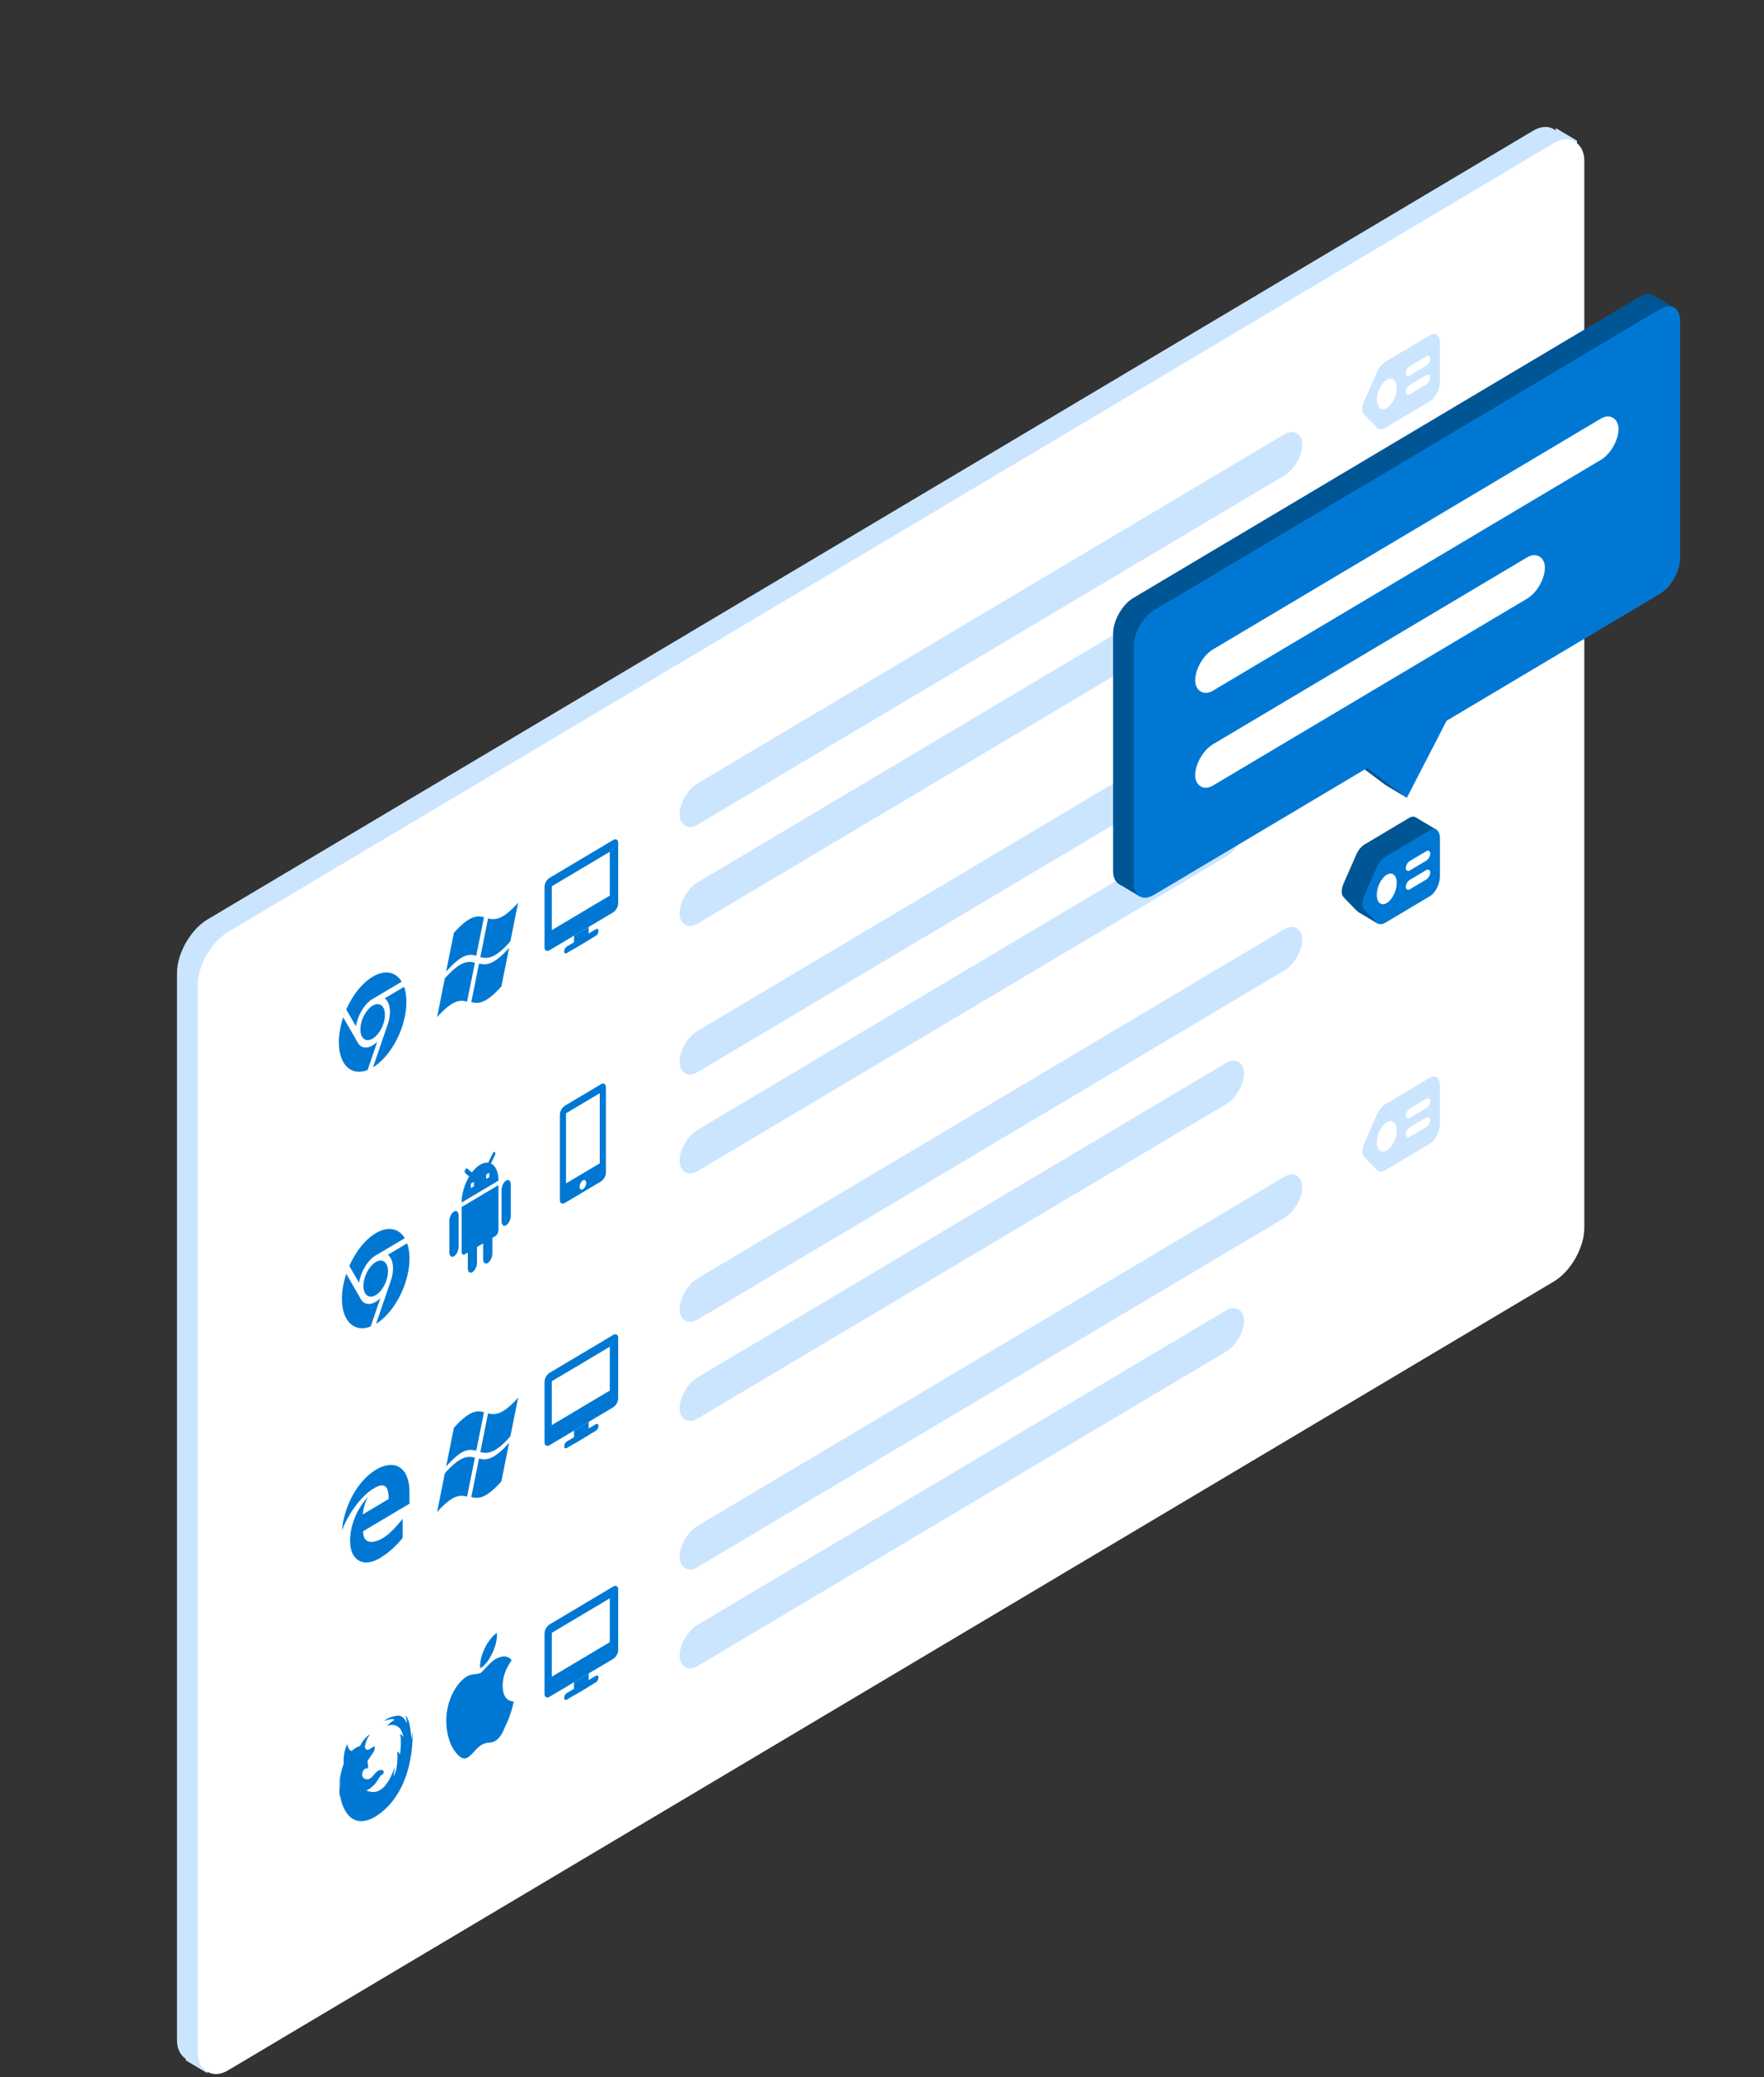 <svg xmlns="http://www.w3.org/2000/svg" xmlns:xlink="http://www.w3.org/1999/xlink" width="299" height="352" fill="none" xmlns:v="https://vecta.io/nano"><rect width="100%" height="100%" fill="#333333" stroke="none"/><style><![CDATA[.B{fill:#fff}.C{fill:#cbe5ff}.D{fill:#0078d3}.E{fill-rule:evenodd}.F{fill:#005595}]]></style><g clip-path="url(#A)"><g class="C"><rect width="273.61" height="192.923" rx="6" transform="matrix(.859 -.511 0 1 30 158.895)"/><path d="M267.308 23.847l-3.604-2.144v6.565l3.604 2.144zM35.149 344.776l-3.658-2.176v6.565l3.658 2.176z"/></g><rect width="273.61" height="192.923" rx="6" transform="matrix(.859 -.511 0 1 33.512 160.992)" class="B"/><g class="C"><rect width="122.882" height="6.99" rx="3.495" transform="matrix(.859 -.511 0 1 115.187 134.577)"/><rect width="111.381" height="6.99" rx="3.495" transform="matrix(.859 -.511 0 1 115.187 151.353)"/></g><g class="D"><path d="M63.949 176.541l-1.638 4.787c-2.755 1.085-4.869-.851-4.869-4.707 0-1.371.267-2.815.734-4.207l2.336 4.047c.468 1.06 1.48 1.387 2.652.69a4.31 4.31 0 0 0 .784-.61zm-2.863-2.088c0-1.54.933-3.348 2.079-4.03s2.079.016 2.079 1.557-.932 3.348-2.079 4.03-2.079-.017-2.079-1.557zm4.127-5.264l3.28-1.951c.254.718.394 1.583.394 2.574 0 4.217-2.527 9.145-5.657 11.054l2.34-6.839c.33-.833.523-1.721.523-2.553 0-1.099-.337-1.893-.88-2.285zm-4.884 4.731l-1.638-2.837c1.049-2.388 2.663-4.479 4.473-5.556 2.095-1.247 3.926-.823 4.924.84l-4.669 2.778-.255.136c-1.362.811-2.51 2.75-2.836 4.639z"/><use xlink:href="#B"/><path d="M79.17 169.744c-1.156-.3-2.413-.364-5.081 2.623l1.306-6.568c2.669-2.988 3.951-2.958 5.105-2.652l-1.331 6.597h0zm1.553-7.774c-.696-.181-1.445-.291-2.508.332-.701.41-1.536 1.16-2.596 2.346l1.314-6.557c2.667-2.986 3.948-2.956 5.102-2.65l-1.312 6.529zm.471 1.322c1.155.3 2.437.322 5.102-2.66l-1.313 6.538c-2.665 2.984-3.945 2.953-5.098 2.647l1.31-6.525z"/></g><g class="F"><path d="M243.513 140.628l-3.608-2.146v6.565l3.608 2.146zm-9.821 9.429l-3.542-2.107v6.565l3.542 2.107z"/></g><g class="D"><path d="M87.823 236.856c-2.662 2.98-3.942 2.957-5.095 2.658l-1.313 6.561c1.152.305 2.544.292 5.097-2.678l1.311-6.541zm-8.653 16.768c-1.156-.3-2.413-.364-5.081 2.623l1.306-6.568c2.669-2.988 3.951-2.958 5.105-2.652l-1.331 6.596v.001zm1.553-7.775c-.696-.18-1.445-.29-2.508.332-.701.411-1.536 1.16-2.596 2.347l1.314-6.557c2.667-2.986 3.948-2.956 5.102-2.65l-1.312 6.528zm.471 1.323c1.155.299 2.437.322 5.102-2.66l-1.313 6.537c-2.665 2.985-3.945 2.954-5.098 2.648l1.31-6.525zm-19.652 12.33c0 .37.044.68.135.929a1.45 1.45 0 0 0 .381.572 1.14 1.14 0 0 0 .565.264 1.98 1.98 0 0 0 .688.006 3.36 3.36 0 0 0 .759-.207 5.34 5.34 0 0 0 .779-.383 7.56 7.56 0 0 0 .919-.643l.846-.773.811-.884.823-.998v3.258l-.929 1.045-.929.898-.956.78-1.003.664c-.461.275-.907.473-1.336.596a3.5 3.5 0 0 1-1.207.146 2.48 2.48 0 0 1-1.034-.293 2.37 2.37 0 0 1-.807-.721c-.225-.31-.398-.695-.523-1.145s-.183-.972-.183-1.563a9.3 9.3 0 0 1 .208-1.931 11.14 11.14 0 0 1 .6-1.938c.262-.637.577-1.251.952-1.846a11.78 11.78 0 0 1 1.265-1.666 6.81 6.81 0 0 0-.596 1.491 8.65 8.65 0 0 0-.275 1.48l4.38-2.605c0-.553-.044-1.007-.135-1.367s-.235-.617-.437-.768-.458-.209-.775-.155-.7.21-1.148.477c-.529.314-1.057.725-1.586 1.239a14.21 14.21 0 0 0-1.507 1.713c-.477.637-.915 1.314-1.315 2.028a15.98 15.98 0 0 0-1.009 2.157 14.64 14.64 0 0 1 .333-2.065c.16-.689.371-1.367.625-2.03a15.6 15.6 0 0 1 .892-1.91c.34-.615.717-1.195 1.134-1.732a12.03 12.03 0 0 1 1.34-1.474c.481-.423.992-.809 1.53-1.13a5.86 5.86 0 0 1 .942-.454 5.44 5.44 0 0 1 .917-.253c.592-.097 1.121-.056 1.586.119s.855.466 1.173.871.558.918.723 1.533.25 1.307.25 2.079v1.91l-7.865 4.679z"/></g><path d="M236.746 65.751c0 1.324-.757 2.847-1.69 3.403s-1.691-.067-1.691-1.391.757-2.847 1.691-3.403 1.69.067 1.69 1.391zm5.636 2.239c.934-.556 1.691-2.079 1.691-3.403v-6.391c0-1.324-.757-1.946-1.691-1.391L234.83 61.3c-.565.336-1.093.972-1.414 1.703l-2.181 4.966c-.413.94-.406 1.857.016 2.293l2.163 2.229c.323.332.843.334 1.398.004l7.57-4.504z" class="C"/><g class="B"><rect width="4.843" height="1.598" rx=".799" transform="matrix(.859 -.511 0 1 238.276 65.64)"/><rect width="4.843" height="1.598" rx=".799" transform="matrix(.859 -.511 0 1 238.276 62.445)"/></g><g class="D"><path d="M93.157 148.765a1.95 1.95 0 0 0-.859 1.511v10.259c0 .552.385.771.859.488l10.767-6.405a1.95 1.95 0 0 0 .86-1.511v-10.259c0-.552-.385-.771-.86-.488l-10.767 6.405zm10.202-4.418l-9.832 5.849v7.431l9.832-5.849v-7.431z" class="E"/><path d="M97.297 158.56l2.488-1.48v2.229l-2.488 1.48z"/><rect width="6.755" height="1.114" rx=".5" transform="matrix(.859 -.511 0 1 95.637 160.662)"/></g><g class="C"><rect width="122.882" height="6.99" rx="3.495" transform="matrix(.859 -.511 0 1 115.187 176.516)"/><rect width="111.381" height="6.99" rx="3.495" transform="matrix(.859 -.511 0 1 115.187 193.292)"/><path d="M236.746 107.691c0 1.324-.757 2.847-1.69 3.402s-1.691-.067-1.691-1.39.757-2.847 1.691-3.403 1.69.067 1.69 1.391zm5.636 2.239c.934-.556 1.691-2.079 1.691-3.402v-6.391c0-1.324-.757-1.947-1.691-1.391l-7.552 4.493c-.565.336-1.093.973-1.414 1.704l-2.181 4.965c-.413.94-.406 1.858.016 2.293l2.163 2.229c.323.332.843.334 1.398.004l7.57-4.504z"/></g><g class="B"><rect width="4.843" height="1.598" rx=".799" transform="matrix(.859 -.511 0 1 238.276 107.58)"/><rect width="4.843" height="1.598" rx=".799" transform="matrix(.859 -.511 0 1 238.276 104.384)"/></g><path d="M238.874 149.781c.933-.555 1.69-2.079 1.69-3.402v-6.391c0-1.324-.757-1.946-1.69-1.391l-7.553 4.494c-.564.335-1.093.972-1.414 1.703l-2.18 4.966c-.413.94-.407 1.857.016 2.292l2.163 2.229c.322.332.843.334 1.397.004l1.898-1.129c.403.488 1.15.816 2.006.816 1.282 0 2.322-.736 2.322-1.645 0-.504-.319-.955-.822-1.257l2.167-1.289z" class="E F"/><rect width="122.882" height="6.99" rx="3.495" transform="matrix(.859 -.511 0 1 115.187 218.456)" class="C"/><path d="M235.138 153.514c1.129-.671 2.043-2.513 2.043-4.112s-.914-2.353-2.043-1.681-2.044 2.512-2.044 4.112.915 2.352 2.044 1.681z" class="B"/><rect width="111.381" height="6.99" rx="3.495" transform="matrix(.859 -.511 0 1 115.187 235.232)" class="C"/><path d="M236.746 149.631c0 1.323-.757 2.847-1.69 3.402s-1.691-.067-1.691-1.39.757-2.847 1.691-3.403 1.69.067 1.69 1.391zm5.636 2.239c.934-.556 1.691-2.079 1.691-3.403v-6.39c0-1.324-.757-1.947-1.691-1.391l-7.552 4.493c-.565.336-1.093.973-1.414 1.704l-2.181 4.965c-.413.94-.406 1.858.016 2.293l2.163 2.229c.323.332.843.334 1.398.004l7.57-4.504z" class="D"/><g class="B"><rect width="4.843" height="1.598" rx=".799" transform="matrix(.859 -.511 0 1 238.276 149.52)"/><rect width="4.843" height="1.598" rx=".799" transform="matrix(.859 -.511 0 1 238.276 146.325)"/></g><g class="D"><path d="M93.157 232.645a1.95 1.95 0 0 0-.859 1.511v10.258c0 .553.385.771.859.489l10.767-6.405c.475-.283.86-.959.86-1.512v-10.258c0-.552-.385-.771-.86-.489l-10.767 6.406zm10.202-4.418l-9.832 5.849v7.431l9.832-5.849v-7.431z" class="E"/><path d="M97.297 242.44l2.488-1.48v2.229l-2.488 1.48z"/><rect width="6.755" height="1.114" rx=".5" transform="matrix(.859 -.511 0 1 95.637 244.542)"/><path d="M93.157 275.284a1.95 1.95 0 0 0-.859 1.511v10.258c0 .553.385.771.859.489l10.767-6.405c.475-.283.86-.96.86-1.512v-10.258c0-.552-.385-.771-.86-.489l-10.767 6.406zm10.202-4.418l-9.832 5.849v7.431l9.832-5.849v-7.431z" class="E"/><path d="M97.297 285.079l2.488-1.48v2.229l-2.488 1.48z"/><rect width="6.755" height="1.114" rx=".5" transform="matrix(.859 -.511 0 1 95.637 287.18)"/></g><g class="C"><rect width="122.882" height="6.99" rx="3.495" transform="matrix(.859 -.511 0 1 115.187 260.396)"/><rect width="111.381" height="6.99" rx="3.495" transform="matrix(.859 -.511 0 1 115.187 277.172)"/><path d="M236.746 191.571c0 1.323-.757 2.847-1.69 3.402s-1.691-.067-1.691-1.39.757-2.847 1.691-3.403 1.69.067 1.69 1.391zm5.636 2.239c.934-.556 1.691-2.079 1.691-3.403v-6.39c0-1.324-.757-1.947-1.691-1.391l-7.552 4.493c-.565.336-1.093.972-1.414 1.703l-2.181 4.966c-.413.94-.406 1.858.016 2.293l2.163 2.228c.323.333.843.335 1.398.005l7.57-4.504z"/></g><g class="B"><rect width="4.843" height="1.598" rx=".799" transform="matrix(.859 -.511 0 1 238.276 191.459)"/><rect width="4.843" height="1.598" rx=".799" transform="matrix(.859 -.511 0 1 238.276 188.264)"/></g><g class="D"><path d="M94.899 188.888c0-.553.385-1.229.859-1.512l6.085-3.62c.474-.282.859-.063.859.489v14.477c0 .552-.385 1.228-.859 1.511l-6.085 3.62c-.475.282-.859.063-.859-.489v-14.476zm1.04-.221l5.722-3.405v11.883l-5.722 3.405v-11.883zm2.862 12.867c.308-.183.557-.667.557-1.08s-.25-.601-.557-.418-.557.667-.557 1.081.25.6.557.417z" class="E"/><path d="M64.469 220.005l-1.638 4.787c-2.756 1.086-4.869-.851-4.869-4.707 0-1.37.267-2.815.734-4.207l2.337 4.047c.468 1.06 1.48 1.387 2.652.69a4.31 4.31 0 0 0 .784-.61zm-2.863-2.088c0-1.54.933-3.348 2.079-4.03s2.079.017 2.079 1.557-.932 3.348-2.079 4.03-2.079-.016-2.079-1.557zm4.128-5.264l3.28-1.951c.254.718.394 1.583.394 2.574 0 4.217-2.527 9.145-5.658 11.054l2.34-6.839c.33-.833.523-1.721.523-2.553 0-1.099-.337-1.893-.88-2.285zm-4.885 4.731l-1.638-2.837c1.049-2.388 2.663-4.479 4.474-5.556 2.095-1.247 3.927-.823 4.924.84l-4.669 2.778-.255.136c-1.362.811-2.51 2.75-2.836 4.639zm17.402-5.263c0 .417.234.618.52.448l.52-.309v2.65c0 .629.349.929.78.672s.78-.972.78-1.6v-2.651l1.04-.619v2.651c0 .628.349.928.78.671s.78-.971.78-1.6v-2.65l.52-.31c.286-.17.52-.65.52-1.067v-7.572l-6.243 3.714v7.572zm-1.3-6.798c-.432.257-.78.971-.78 1.6v5.301c0 .628.349.928.78.671s.78-.971.78-1.6v-5.301c0-.628-.349-.928-.78-.671zm8.844-5.262c-.432.257-.78.972-.78 1.6v5.301c0 .629.349.929.78.672s.78-.972.78-1.6v-5.301c0-.629-.349-.929-.78-.672zm-2.586-2.884l.677-1.387c.104-.213.104-.448 0-.537s-.266.006-.369.219l-.77 1.579c-.411-.058-.879.046-1.374.34s-.968.75-1.384 1.3l-.775-.659c-.104-.09-.265.006-.37.22s-.104.448 0 .538l.681.586c-.77 1.283-1.275 2.909-1.275 4.416l6.243-3.714c0-1.507-.505-2.54-1.285-2.901zm-2.877 3.862l-.52.31v-.757l.52-.31v.757zm2.601-1.547l-.52.309v-.757l.52-.309v.757zM69.91 293.413l-.145 1.373s-.207-2.259-.46-2.998c-.388-1.134-.561-1.02-.562-1.017.26.762.213 1.282.213 1.282s-.461-1.467-1.679-1.296c-1.35.189-2.08.791-2.164.873l-.037.022.029-.014c.004.008 1.49-.526 1.754-.18 0 0-.631.375-1.259 1-.028.028 2.311-.97 2.789 1.987 0 0-.257-.59-.573-.527.209.756.155 2.457-.044 3.405-.026.122-.052-.431-.443-.443.125 1.171-.007 3.225-.63 4.14-.048.071.391-2.182.088-1.233-1.74 4.735-3.797 3.967-4.722 3.64.474-.139 1.374-.84 1.772-1.487.434-.67.69-1.122.92-1.188s.383-.477.204-.654-.613-.311-1.201.252c-.415.397-.928 1.338-1.712 1.161-.602-.137-.659-.514-.664-.795l.056-.314c.069-.31.279-.516.396-.649.198-.071.369-.087.548-.066v-.317c.017-.057.007-.194-.021-.352-.016-.165-.042-.33-.082-.47.02-.104.154-.334.322-.595l.464-.695.236-.345.026-.043a1.36 1.36 0 0 0 .194-.625l.002-.029.002-.034.001-.036-.001-.089-.004-.044-.005-.02c-.021-.057-.101-.035-.432.154l-.544.321c-.405.243-.629-.175-.701-.346.098-.81.381-1.514.847-2.154.088-.145-1.104.638-1.652 1.93-.486.122-.91.385-1.276.722-.07.039-.157.078-.261.11-.243-.16-.591-.517-.609-1.179-.004-.014-.744 1.216-.633 3.301l-.002.1c-.2.496-.3.872-.307.946-.177.607-.358 1.468-.504 2.7 0 0 .103-.512.308-1.145-.151.733-.27 1.804-.2 3.262l.084-.861a6.76 6.76 0 0 0 .84 2.929c1.084 1.946 2.752 2.263 4.594 1.368a7.15 7.15 0 0 0 .993-.587l.092-.065a10.12 10.12 0 0 0 1.137-.919c5.184-4.822 4.62-13.167 4.62-13.167zm16.945-4.095a20.01 20.01 0 0 1-.731 2.191l-.941 2.081c-.376.686-.778 1.162-1.21 1.432-.309.184-.683.289-1.117.308s-.836.142-1.203.36c-.384.229-.796.592-1.237 1.091s-.797.838-1.069 1.012c-.413.27-.826.271-1.237.004-.263-.15-.591-.479-.984-.989-.422-.543-.769-1.258-1.041-2.146-.291-.961-.437-1.972-.437-3.036a10.43 10.43 0 0 1 .591-3.5c.31-.891.722-1.694 1.237-2.41s1.073-1.257 1.673-1.627c.328-.196.759-.316 1.294-.367s.876-.118 1.026-.207c.112-.067.493-.452 1.138-1.153.61-.657 1.125-1.085 1.547-1.288 1.143-.556 2.002-.465 2.573.281-1.022 1.437-1.528 2.899-1.518 4.382.009 1.154.324 1.932.942 2.33.28.189.593.278.941.266l-.24.985zm-2.622-12.24c0 .909-.248 1.906-.743 2.986-.597 1.288-1.319 2.258-2.103 2.639l-.016-.335c0-.873.284-1.976.788-3.039.252-.537.572-1.048.96-1.536s.754-.841 1.099-1.07l.014.355h0z"/></g><g class="F"><path d="M283.946 52.243l-3.608-2.146v6.565l3.608 2.146zm-90.687 93.148l-3.608-2.146v6.565l3.608 2.146zm45.2-16.764l-3.608-2.146v6.565l3.608 2.146z"/><g class="E"><path d="M192.112 101.327c-1.898 1.13-3.438 3.836-3.438 6.045v40.23c0 2.209 1.54 3.084 3.438 1.955l36.104-21.48 6.637 4.97 6.792-12.959 36.19-21.531c1.898-1.13 3.438-3.836 3.438-6.045v-40.23c0-2.209-1.54-3.084-3.438-1.955l-85.723 51z"/></g></g><path d="M195.618 103.411c-1.899 1.13-3.438 3.836-3.438 6.046v40.23c0 2.209 1.539 3.085 3.438 1.955l36.115-21.486 6.732 5.04 6.732-13.05 36.146-21.505c1.899-1.129 3.438-3.836 3.438-6.045V54.365c0-2.209-1.539-3.084-3.438-1.955l-85.725 51.001z" class="D E"/><g class="B"><rect width="83.536" height="6.99" rx="3.495" transform="matrix(.859 -.511 0 1 202.585 111.849)"/><rect width="69.008" height="6.99" rx="3.495" transform="matrix(.859 -.511 0 1 202.585 127.925)"/></g></g><defs><clipPath id="A"><path d="M0 0h299v352H0z" class="B"/></clipPath><path id="B" d="M87.823 152.976c-2.662 2.98-3.942 2.957-5.095 2.658l-1.313 6.561c1.152.305 2.544.292 5.097-2.678l1.311-6.541z"/></defs></svg>